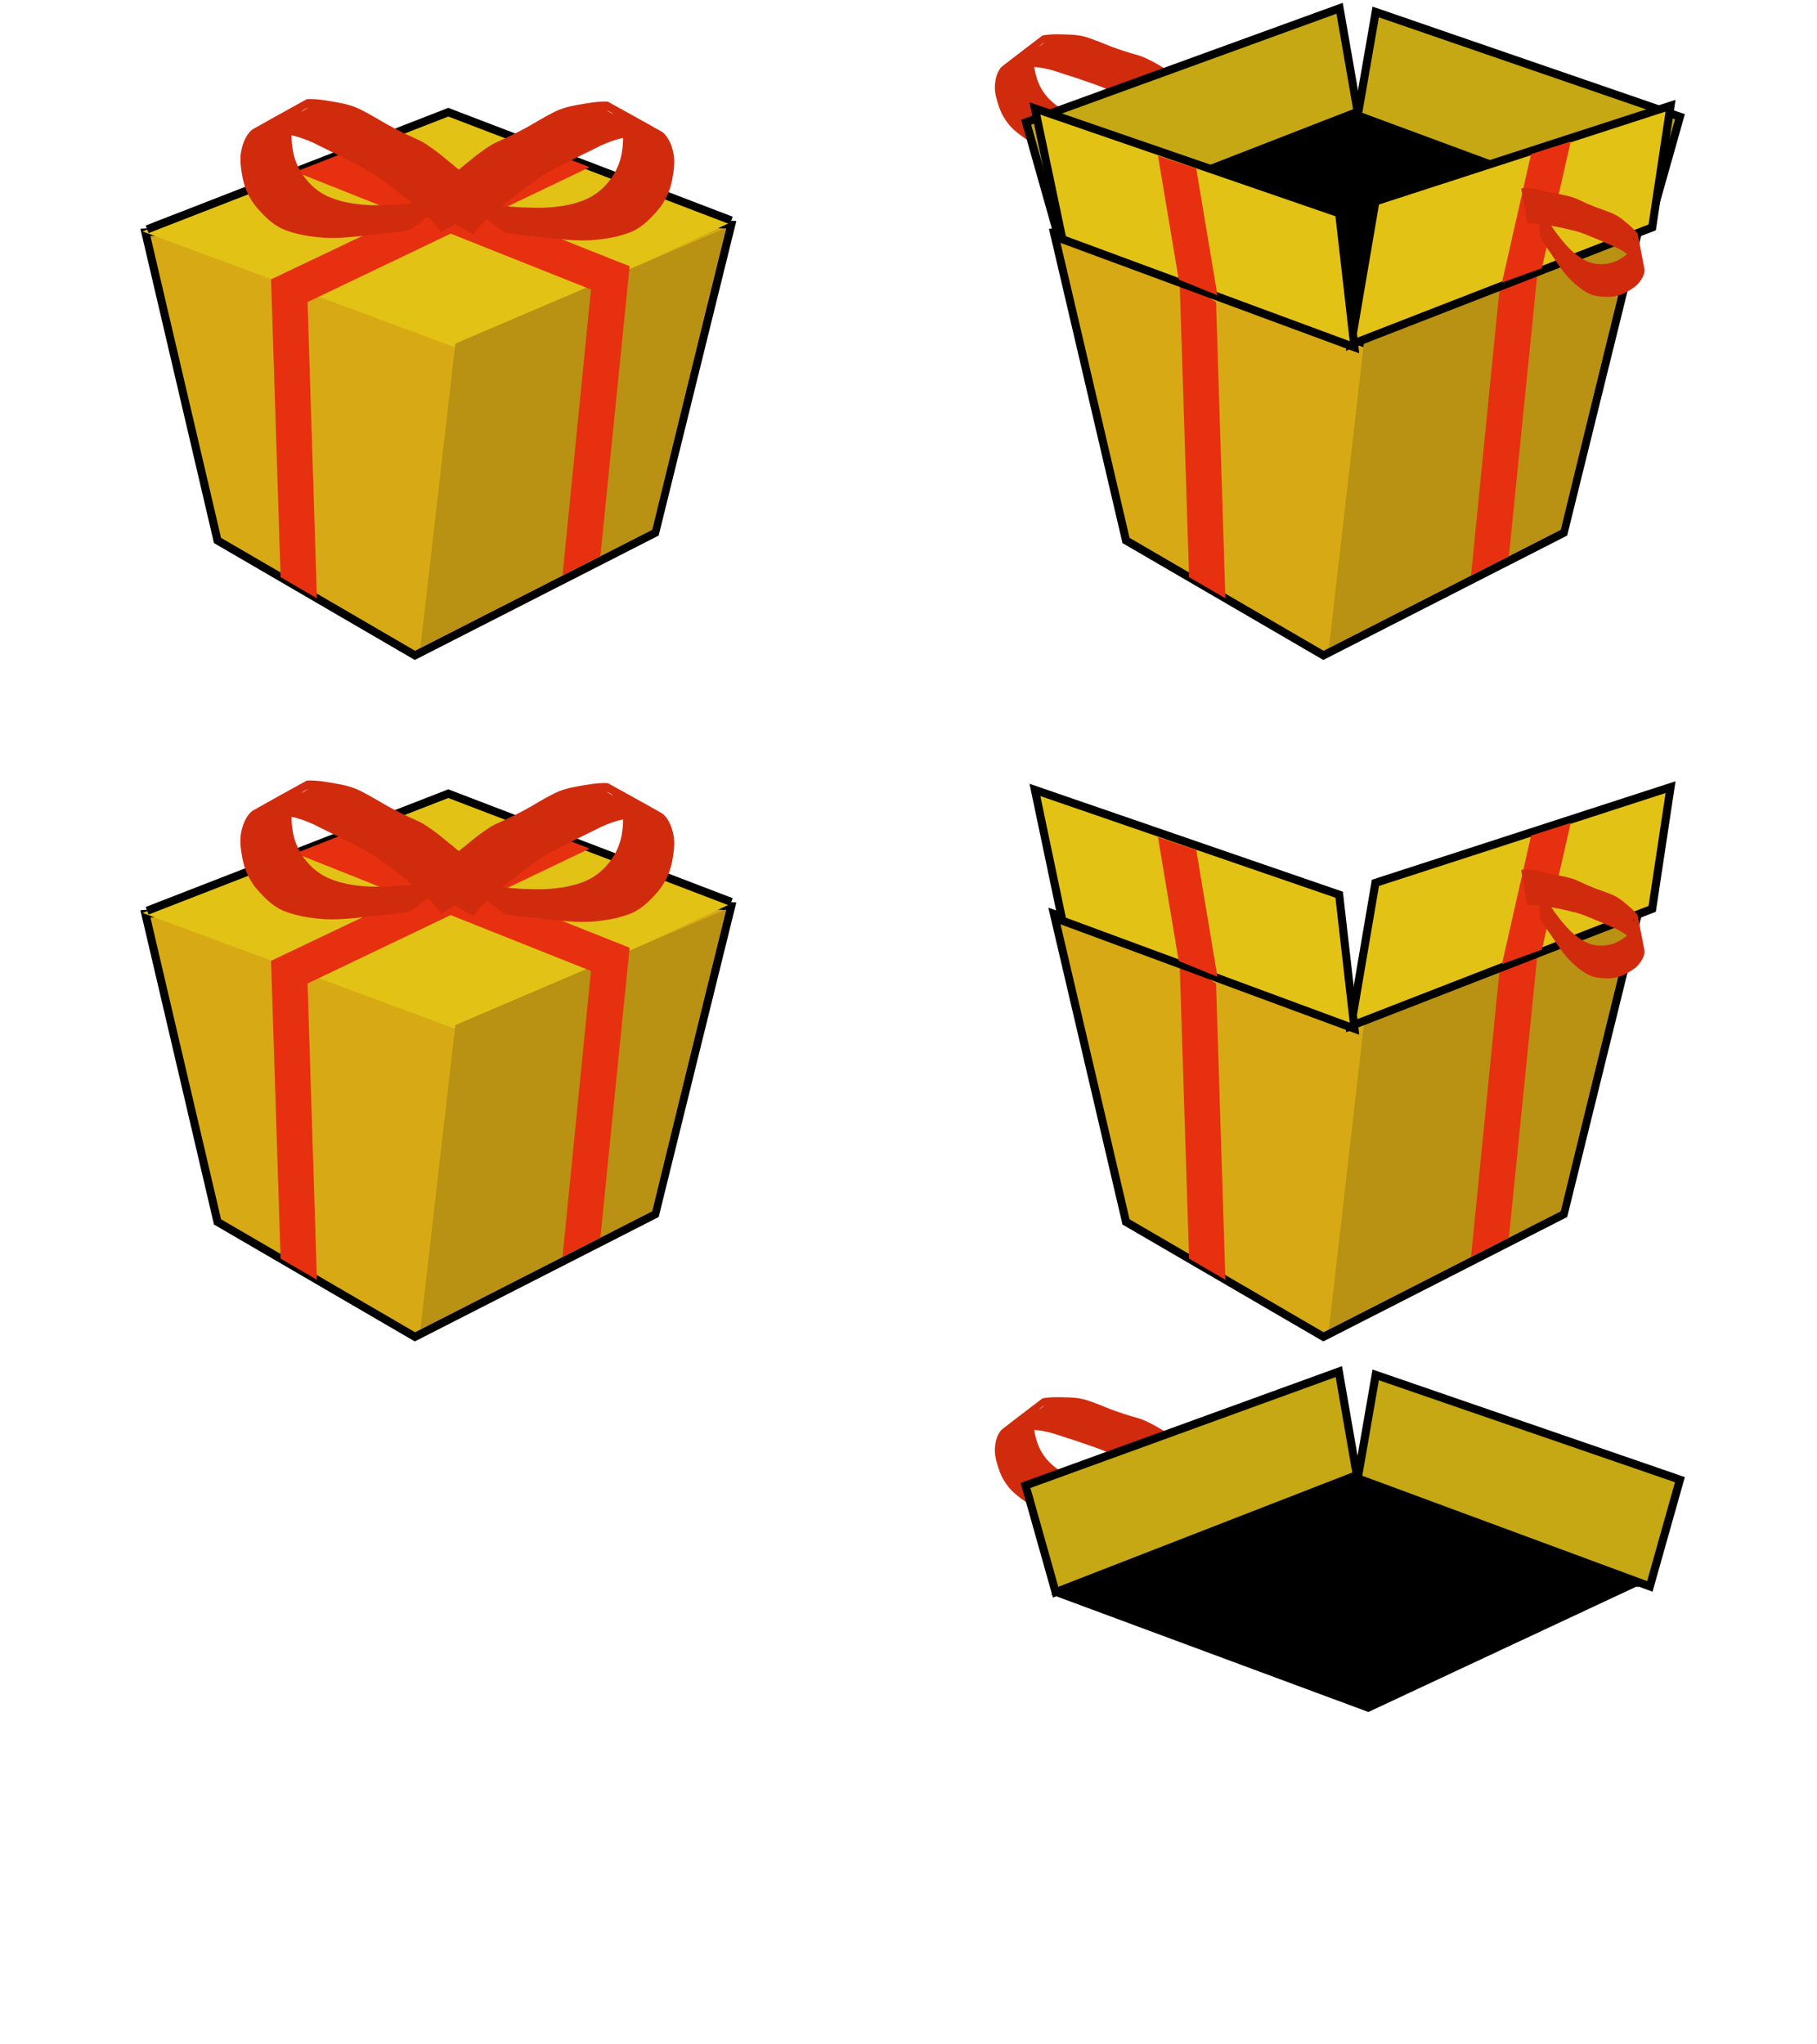 <?xml version="1.0" encoding="UTF-8" standalone="no"?>
<!-- Created with Inkscape (http://www.inkscape.org/) -->

<svg
   width="400"
   height="450"
   viewBox="0 0 105.833 119.062"
   version="1.1"
   id="svg5363"
   inkscape:version="1.2.2 (b0a8486541, 2022-12-01)"
   sodipodi:docname="present_box.svg"
   inkscape:export-filename="present_box.png"
   inkscape:export-xdpi="96"
   inkscape:export-ydpi="96"
   xmlns:inkscape="http://www.inkscape.org/namespaces/inkscape"
   xmlns:sodipodi="http://sodipodi.sourceforge.net/DTD/sodipodi-0.dtd"
   xmlns="http://www.w3.org/2000/svg"
   xmlns:svg="http://www.w3.org/2000/svg">
  <sodipodi:namedview
     id="namedview5365"
     pagecolor="#ffffff"
     bordercolor="#666666"
     borderopacity="1.0"
     inkscape:showpageshadow="2"
     inkscape:pageopacity="0.0"
     inkscape:pagecheckerboard="0"
     inkscape:deskcolor="#d1d1d1"
     inkscape:document-units="mm"
     showgrid="true"
     inkscape:zoom="0.73053387"
     inkscape:cx="36.274841"
     inkscape:cy="235.44425"
     inkscape:window-width="1920"
     inkscape:window-height="979"
     inkscape:window-x="0"
     inkscape:window-y="32"
     inkscape:window-maximized="1"
     inkscape:current-layer="layer1">
    <inkscape:grid
       type="xygrid"
       id="grid5484"
       spacingx="13.229"
       spacingy="13.229"
       empspacing="4"
       originx="0"
       originy="0" />
  </sodipodi:namedview>
  <defs
     id="defs5360" />
  <g
     inkscape:label="Layer 1"
     inkscape:groupmode="layer"
     id="layer1">
    <path
       style="fill:#d7aa15;fill-opacity:1;stroke:#000000;stroke-width:0.471px;stroke-linecap:butt;stroke-linejoin:miter;stroke-opacity:1"
       d="M 8.471,13.539 12.669,31.476 24.168,38.168 38.162,31.03 42.591,13.093 25.791,12.255 Z"
       id="path9224"
       sodipodi:nodetypes="ccccccc" />
    <path
       id="rect9280"
       style="font-variation-settings:normal;vector-effect:none;fill:#e3c216;fill-opacity:1;stroke:none;stroke-width:0.471px;stroke-linecap:butt;stroke-linejoin:miter;stroke-miterlimit:4;stroke-dasharray:none;stroke-dashoffset:0;stroke-opacity:1;-inkscape-stroke:none;stop-color:#000000"
       d="M 42.585,12.94 26.112,6.534 8.301,13.478 26.785,20.33 Z"
       sodipodi:nodetypes="ccccc" />
    <path
       style="fill:#b99113;fill-opacity:1;stroke:none;stroke-width:0.455px;stroke-linecap:butt;stroke-linejoin:miter;stroke-opacity:1"
       d="M 24.486,37.731 26.52,20.013 42.275,13.278 37.997,30.84 Z"
       id="path10034" />
    <path
       id="path12228"
       style="font-variation-settings:normal;vector-effect:none;fill:none;fill-opacity:1;stroke:#000000;stroke-width:0.471px;stroke-linecap:butt;stroke-linejoin:miter;stroke-miterlimit:4;stroke-dasharray:none;stroke-dashoffset:0;stroke-opacity:1;-inkscape-stroke:none;stop-color:#000000"
       d="M 42.593,12.841 26.112,6.534 8.57,13.354"
       sodipodi:nodetypes="ccc" />
    <path
       id="path16229"
       style="color:#000000;fill:#e7300f;stroke-width:1.782;-inkscape-stroke:none"
       d="m 20.045,8.899 -2.838,1.106 17.215,6.857 -1.657,16.646 L 34.97,32.384 36.672,15.505 Z" />
    <path
       id="path16231"
       style="color:#000000;fill:#e7300f;stroke-width:1.782;-inkscape-stroke:none"
       d="m 31.682,8.7 -15.894,7.57 0.555,17.343 2.116,1.232 -0.545,-17.253 16.429,-7.858 z" />
    <path
       style="font-variation-settings:normal;fill:#d12b0e;fill-opacity:1;stroke:none;stroke-width:0.089;stroke-linecap:butt;stroke-linejoin:miter;stroke-miterlimit:4;stroke-dasharray:none;stroke-dashoffset:0;stroke-opacity:1;stop-color:#000000"
       id="path16415"
       d="m 26.741,11.212 c -0.465,0.182 -0.945,0.329 -1.434,0.431 -0.426,0.089 -0.665,0.115 -1.097,0.176 -0.882,0.099 -1.77,0.15 -2.658,0.127 -0.611,-0.028 -1.225,-0.103 -1.814,-0.274 -0.105,-0.03 -0.208,-0.067 -0.312,-0.101 -0.52,-0.183 -0.986,-0.473 -1.369,-0.87 -0.077,-0.08 -0.147,-0.168 -0.221,-0.251 -0.328,-0.4 -0.572,-0.862 -0.707,-1.362 -0.027,-0.098 -0.045,-0.198 -0.067,-0.296 -0.081,-0.473 -0.121,-0.963 -0.009,-1.435 0.021,-0.089 0.054,-0.176 0.081,-0.264 0.143,-0.29 0.323,-0.567 0.612,-0.73 0.059,-0.033 0.244,-0.114 0.186,-0.08 -0.916,0.544 -1.841,1.073 -2.762,1.609 0.078,-0.026 0.153,-0.059 0.232,-0.078 0.501,-0.117 1.034,-0.023 1.532,0.061 0.474,0.089 0.922,0.263 1.359,0.46 0.485,0.252 0.982,0.479 1.469,0.726 0.559,0.293 1.125,0.571 1.675,0.88 0.368,0.205 0.706,0.455 1.043,0.705 0.348,0.255 0.691,0.517 1.028,0.788 0.33,0.27 0.67,0.526 0.998,0.799 0.194,0.148 0.363,0.323 0.526,0.504 0.146,0.13 0.28,0.27 0.4,0.424 0.095,0.115 0.186,0.232 0.261,0.361 0,0 3.078,-1.79 3.078,-1.79 v 0 c -0.09,-0.138 -0.174,-0.282 -0.284,-0.406 -0.136,-0.155 -0.281,-0.3 -0.416,-0.456 -0.082,-0.073 -0.167,-0.135 -0.254,-0.202 -0.125,-0.097 -0.241,-0.208 -0.378,-0.289 C 27.088,10.134 26.724,9.905 26.407,9.612 26.064,9.347 25.742,9.058 25.394,8.8 25.03,8.537 24.67,8.264 24.251,8.091 23.67,7.833 23.101,7.551 22.544,7.244 22.078,6.979 21.622,6.696 21.145,6.452 20.979,6.369 20.888,6.319 20.716,6.25 20.377,6.113 20.019,6.028 19.66,5.966 19.072,5.861 18.475,5.747 17.875,5.772 c -1.053,0.587 -2.113,1.162 -3.16,1.761 -0.088,0.05 -0.228,0.218 -0.284,0.297 -0.152,0.214 -0.253,0.453 -0.321,0.706 -0.024,0.102 -0.054,0.203 -0.071,0.307 -0.087,0.51 0.004,1.027 0.095,1.529 0.066,0.265 0.085,0.38 0.185,0.635 0.165,0.419 0.396,0.814 0.697,1.149 0.474,0.535 0.986,1.04 1.68,1.273 0.113,0.037 0.224,0.078 0.338,0.111 0.614,0.177 1.255,0.268 1.891,0.309 0.371,0.009 0.462,0.016 0.838,0 0.662,-0.029 1.32,-0.113 1.978,-0.185 0.488,-0.052 0.978,-0.09 1.463,-0.16 1.107,-0.159 -0.255,0.024 0.573,-0.092 0.043,-0.005 0.086,-0.011 0.129,-0.014 0,0 2.837,-2.183 2.837,-2.183 z" />
    <path
       style="font-variation-settings:normal;fill:#d12b0e;fill-opacity:1;stroke:none;stroke-width:0.089;stroke-linecap:butt;stroke-linejoin:miter;stroke-miterlimit:4;stroke-dasharray:none;stroke-dashoffset:0;stroke-opacity:1;stop-color:#000000"
       id="path16417"
       d="m 26.532,11.361 c 0.465,0.182 0.945,0.329 1.434,0.431 0.426,0.089 0.665,0.115 1.097,0.176 0.882,0.099 1.77,0.15 2.658,0.127 0.611,-0.028 1.225,-0.103 1.814,-0.274 0.105,-0.03 0.208,-0.067 0.312,-0.101 0.52,-0.183 0.986,-0.473 1.369,-0.87 0.077,-0.08 0.147,-0.168 0.221,-0.251 0.328,-0.4 0.572,-0.862 0.707,-1.362 0.027,-0.098 0.045,-0.198 0.067,-0.296 0.081,-0.473 0.121,-0.963 0.009,-1.435 -0.021,-0.089 -0.054,-0.176 -0.081,-0.264 -0.143,-0.29 -0.323,-0.567 -0.612,-0.73 -0.059,-0.033 -0.244,-0.114 -0.186,-0.08 0.916,0.544 1.841,1.073 2.762,1.609 -0.078,-0.026 -0.153,-0.059 -0.232,-0.078 -0.501,-0.117 -1.034,-0.023 -1.532,0.061 -0.474,0.089 -0.922,0.263 -1.359,0.46 -0.485,0.252 -0.982,0.479 -1.469,0.726 -0.559,0.293 -1.125,0.571 -1.675,0.88 -0.368,0.205 -0.706,0.455 -1.043,0.705 -0.348,0.255 -0.691,0.517 -1.028,0.788 -0.33,0.27 -0.67,0.526 -0.998,0.799 -0.194,0.148 -0.363,0.323 -0.526,0.504 -0.146,0.13 -0.28,0.27 -0.4,0.424 -0.095,0.115 -0.186,0.232 -0.261,0.361 0,0 -3.078,-1.79 -3.078,-1.79 v 0 c 0.09,-0.138 0.174,-0.282 0.284,-0.406 0.136,-0.155 0.281,-0.3 0.416,-0.456 0.082,-0.073 0.167,-0.135 0.254,-0.202 0.125,-0.097 0.241,-0.208 0.378,-0.289 0.352,-0.246 0.717,-0.475 1.034,-0.769 0.343,-0.265 0.665,-0.554 1.013,-0.812 0.364,-0.263 0.724,-0.535 1.143,-0.709 0.581,-0.258 1.151,-0.54 1.708,-0.847 0.466,-0.264 0.921,-0.548 1.399,-0.792 0.165,-0.083 0.257,-0.132 0.429,-0.202 0.339,-0.137 0.697,-0.222 1.056,-0.284 0.588,-0.105 1.185,-0.219 1.785,-0.194 1.053,0.587 2.113,1.162 3.16,1.761 0.088,0.05 0.228,0.218 0.284,0.297 0.152,0.214 0.253,0.453 0.321,0.706 0.024,0.102 0.054,0.203 0.071,0.307 0.087,0.51 -0.004,1.027 -0.095,1.529 -0.066,0.265 -0.085,0.38 -0.185,0.635 -0.165,0.419 -0.396,0.814 -0.697,1.149 -0.474,0.535 -0.986,1.04 -1.68,1.273 -0.113,0.037 -0.224,0.078 -0.338,0.111 -0.614,0.177 -1.255,0.268 -1.891,0.309 -0.371,0.009 -0.462,0.016 -0.838,0 -0.662,-0.029 -1.32,-0.113 -1.978,-0.185 -0.488,-0.052 -0.978,-0.09 -1.463,-0.16 -1.107,-0.159 0.255,0.024 -0.573,-0.092 -0.043,-0.005 -0.086,-0.011 -0.129,-0.014 0,0 -2.837,-2.183 -2.837,-2.183 z" />
    <path
       style="fill:#d7aa15;fill-opacity:1;stroke:#000000;stroke-width:0.471px;stroke-linecap:butt;stroke-linejoin:miter;stroke-opacity:1"
       d="M 61.388,13.539 65.586,31.476 77.085,38.168 91.079,31.03 95.508,13.093 78.707,12.255 Z"
       id="path5581"
       sodipodi:nodetypes="ccccccc" />
    <path
       id="path5583"
       style="font-variation-settings:normal;vector-effect:none;fill:#000000;fill-opacity:1;stroke:none;stroke-width:0.471px;stroke-linecap:butt;stroke-linejoin:miter;stroke-miterlimit:4;stroke-dasharray:none;stroke-dashoffset:0;stroke-opacity:1;-inkscape-stroke:none;stop-color:#000000"
       d="M 95.502,12.94 79.029,6.534 61.218,13.478 79.702,20.33 Z"
       sodipodi:nodetypes="ccccc" />
    <path
       style="fill:#b99113;fill-opacity:1;stroke:none;stroke-width:0.455px;stroke-linecap:butt;stroke-linejoin:miter;stroke-opacity:1"
       d="M 77.402,37.731 79.437,20.013 95.192,13.278 90.914,30.84 Z"
       id="path5585" />
    <path
       id="path5587"
       style="font-variation-settings:normal;vector-effect:none;fill:none;fill-opacity:1;stroke:#000000;stroke-width:0.471px;stroke-linecap:butt;stroke-linejoin:miter;stroke-miterlimit:4;stroke-dasharray:none;stroke-dashoffset:0;stroke-opacity:1;-inkscape-stroke:none;stop-color:#000000"
       d="M 95.51,12.841 79.029,6.534 61.486,13.354"
       sodipodi:nodetypes="ccc" />
    <path
       id="path5589"
       style="color:#000000;fill:#e7300f;stroke-width:1.782;-inkscape-stroke:none"
       d="m 87.34,16.862 -1.657,16.646 2.204,-1.124 1.702,-16.879"
       sodipodi:nodetypes="cccc" />
    <path
       id="path5591"
       style="color:#000000;fill:#e7300f;stroke-width:1.782;-inkscape-stroke:none"
       d="m 68.704,16.27 0.555,17.343 2.116,1.232 -0.545,-17.253"
       sodipodi:nodetypes="cccc" />
    <path
       style="font-variation-settings:normal;fill:#d12b0e;fill-opacity:1;stroke:none;stroke-width:0.074;stroke-linecap:butt;stroke-linejoin:miter;stroke-miterlimit:4;stroke-dasharray:none;stroke-dashoffset:0;stroke-opacity:1;stop-color:#000000"
       id="path5593"
       d="m 68.63,5.452 c -0.359,0.205 -0.734,0.383 -1.122,0.526 -0.338,0.124 -0.531,0.175 -0.877,0.276 -0.71,0.187 -1.431,0.336 -2.16,0.424 -0.504,0.05 -1.015,0.063 -1.518,-0.005 -0.09,-0.012 -0.179,-0.03 -0.268,-0.045 C 62.238,6.542 61.822,6.36 61.46,6.081 61.388,6.024 61.32,5.961 61.25,5.902 60.933,5.613 60.678,5.265 60.507,4.872 60.473,4.795 60.446,4.715 60.416,4.637 60.293,4.26 60.201,3.863 60.236,3.463 c 0.007,-0.076 0.023,-0.15 0.035,-0.226 0.082,-0.255 0.196,-0.503 0.413,-0.671 0.044,-0.034 0.186,-0.123 0.143,-0.088 -0.684,0.556 -1.378,1.1 -2.067,1.65 0.06,-0.031 0.118,-0.067 0.181,-0.091 0.396,-0.156 0.844,-0.144 1.261,-0.135 0.398,0.016 0.786,0.104 1.168,0.213 0.427,0.148 0.861,0.274 1.29,0.417 0.493,0.173 0.99,0.332 1.477,0.519 0.326,0.124 0.633,0.287 0.939,0.451 0.316,0.167 0.628,0.34 0.936,0.521 0.303,0.181 0.612,0.35 0.913,0.533 0.176,0.098 0.336,0.221 0.491,0.349 0.135,0.089 0.262,0.187 0.379,0.299 0.092,0.083 0.18,0.168 0.257,0.264 0,0 2.304,-1.836 2.304,-1.836 v 0 C 70.266,5.532 70.18,5.424 70.075,5.336 69.945,5.226 69.808,5.124 69.68,5.013 69.604,4.963 69.527,4.922 69.448,4.878 69.334,4.813 69.225,4.737 69.103,4.687 68.785,4.528 68.459,4.385 68.165,4.182 67.852,4.007 67.553,3.809 67.238,3.64 66.908,3.468 66.58,3.289 66.217,3.197 65.71,3.056 65.21,2.894 64.717,2.709 64.304,2.549 63.897,2.372 63.476,2.23 63.331,2.182 63.25,2.152 63.101,2.116 c -0.294,-0.071 -0.597,-0.098 -0.899,-0.105 -0.494,-0.015 -0.996,-0.037 -1.484,0.056 -0.791,0.607 -1.59,1.206 -2.374,1.822 -0.066,0.052 -0.161,0.206 -0.197,0.277 -0.099,0.193 -0.152,0.402 -0.178,0.616 -0.007,0.087 -0.02,0.173 -0.022,0.26 -0.01,0.428 0.127,0.84 0.262,1.24 0.086,0.209 0.115,0.301 0.228,0.498 0.185,0.323 0.422,0.619 0.709,0.856 0.453,0.381 0.932,0.732 1.528,0.84 0.097,0.016 0.193,0.037 0.29,0.05 0.524,0.071 1.06,0.068 1.585,0.025 0.305,-0.037 0.38,-0.043 0.686,-0.101 0.538,-0.104 1.067,-0.251 1.597,-0.39 0.393,-0.101 0.79,-0.191 1.179,-0.307 0.887,-0.264 -0.206,0.05 0.458,-0.145 0.034,-0.009 0.069,-0.019 0.104,-0.027 0,0 2.059,-2.129 2.059,-2.129 z" />
    <path
       id="rect5712"
       style="opacity:1;vector-effect:none;fill:#c5a813;fill-opacity:1;stroke:#000000;stroke-width:0.482px;stop-color:#000000;stop-opacity:1"
       transform="matrix(0.917,-0.4,0.117,0.993,0,0)"
       d="m 61.123,31.79 19.748,1.271 0.352,6.211 -19.037,-0.796 z"
       sodipodi:nodetypes="ccccc" />
    <path
       id="path6391"
       style="opacity:1;vector-effect:none;fill:#c5a813;fill-opacity:1;stroke:#000000;stroke-width:0.471px;stop-color:#000000;stop-opacity:1"
       d="M 97.849,6.799 80.129,0.697 79.082,6.725 96.096,13.016 Z"
       sodipodi:nodetypes="ccccc" />
    <path
       id="path6389"
       style="opacity:1;vector-effect:none;fill:#e3c216;stroke:#000000;stroke-width:0.471px;stop-color:#000000;stop-opacity:1"
       d="M 80.113,11.729 97.303,6.156 96.234,13.242 78.691,20.063 Z"
       sodipodi:nodetypes="ccccc" />
    <path
       id="path6400"
       style="color:#000000;fill:#e7300f;stroke-width:1.771;-inkscape-stroke:none"
       inkscape:transform-center-x="0.0044218066"
       inkscape:transform-center-y="0.10546306"
       d="m 91.488,8.237 -2.311,0.74 -1.695,7.482 2.324,-0.84 z" />
    <path
       style="font-variation-settings:normal;fill:#d12b0e;fill-opacity:1;stroke:none;stroke-width:0.052;stroke-linecap:butt;stroke-linejoin:miter;stroke-miterlimit:4;stroke-dasharray:none;stroke-dashoffset:0;stroke-opacity:1;stop-color:#000000"
       id="path5595"
       d="m 89.602,11.688 c 0.094,0.277 0.21,0.547 0.348,0.804 0.121,0.224 0.2,0.341 0.335,0.557 0.289,0.432 0.601,0.848 0.946,1.237 0.243,0.263 0.509,0.509 0.807,0.708 0.053,0.036 0.109,0.068 0.163,0.102 0.278,0.164 0.584,0.263 0.906,0.284 0.065,0.004 0.131,0.003 0.196,0.004 0.303,-0.004 0.601,-0.07 0.876,-0.198 0.054,-0.025 0.105,-0.055 0.158,-0.082 0.242,-0.142 0.477,-0.31 0.645,-0.538 0.032,-0.043 0.058,-0.091 0.087,-0.136 0.076,-0.173 0.131,-0.359 0.096,-0.549 -0.007,-0.039 -0.041,-0.152 -0.034,-0.113 0.103,0.615 0.215,1.229 0.323,1.843 -0.018,-0.044 -0.031,-0.091 -0.053,-0.133 -0.137,-0.268 -0.38,-0.471 -0.606,-0.662 -0.219,-0.178 -0.465,-0.313 -0.719,-0.434 -0.296,-0.122 -0.585,-0.258 -0.88,-0.383 -0.342,-0.139 -0.68,-0.288 -1.026,-0.417 -0.231,-0.087 -0.47,-0.144 -0.709,-0.2 -0.246,-0.06 -0.492,-0.114 -0.741,-0.162 -0.245,-0.046 -0.489,-0.101 -0.734,-0.145 -0.139,-0.031 -0.282,-0.04 -0.424,-0.045 -0.113,-0.016 -0.227,-0.023 -0.341,-0.019 -0.087,9.95e-4 -0.174,0.004 -0.26,0.02 0,0 -0.362,-2.053 -0.362,-2.053 v 0 c 0.096,-0.012 0.192,-0.029 0.289,-0.026 0.12,0.002 0.24,0.013 0.361,0.014 0.063,0.009 0.124,0.024 0.186,0.037 0.091,0.019 0.184,0.03 0.272,0.06 0.243,0.065 0.483,0.141 0.734,0.172 0.248,0.053 0.499,0.088 0.746,0.146 0.255,0.064 0.513,0.122 0.749,0.244 0.335,0.163 0.676,0.311 1.024,0.444 0.294,0.109 0.593,0.205 0.882,0.327 0.099,0.043 0.156,0.065 0.252,0.116 0.189,0.1 0.362,0.228 0.526,0.365 0.269,0.223 0.545,0.447 0.76,0.725 0.135,0.693 0.278,1.384 0.405,2.078 0.011,0.058 -0.011,0.184 -0.025,0.239 -0.038,0.149 -0.107,0.284 -0.194,0.41 -0.037,0.049 -0.07,0.101 -0.11,0.148 -0.195,0.231 -0.461,0.386 -0.72,0.535 -0.143,0.071 -0.202,0.106 -0.354,0.157 -0.25,0.085 -0.514,0.13 -0.777,0.122 -0.418,-0.01 -0.837,-0.048 -1.204,-0.271 -0.059,-0.037 -0.119,-0.071 -0.177,-0.109 -0.311,-0.208 -0.594,-0.46 -0.852,-0.729 -0.144,-0.163 -0.182,-0.201 -0.316,-0.375 -0.237,-0.307 -0.448,-0.633 -0.664,-0.955 -0.161,-0.238 -0.329,-0.471 -0.481,-0.715 -0.347,-0.555 0.086,0.123 -0.175,-0.291 -0.014,-0.021 -0.028,-0.042 -0.042,-0.063 0,0 -0.095,-2.093 -0.095,-2.093 z" />
    <path
       id="path6393"
       style="opacity:1;vector-effect:none;fill:#e3c216;stroke:#000000;stroke-width:0.471px;stop-color:#000000;stop-opacity:1"
       d="M 78,12.42 60.28,6.317 61.879,13.933 78.892,20.224 Z"
       sodipodi:nodetypes="ccccc" />
    <path
       id="path6395"
       style="color:#000000;fill:#e7300f;stroke-width:1.75;-inkscape-stroke:none"
       d="m 67.446,9.07 1.208,7.21 2.256,0.917 -1.235,-7.387 z" />
    <path
       style="fill:#d7aa15;fill-opacity:1;stroke:#000000;stroke-width:0.471px;stroke-linecap:butt;stroke-linejoin:miter;stroke-opacity:1"
       d="M 8.471,53.227 12.669,71.163 24.168,77.856 38.162,70.718 42.591,52.781 25.791,51.943 Z"
       id="path6658"
       sodipodi:nodetypes="ccccccc" />
    <path
       id="path6660"
       style="font-variation-settings:normal;vector-effect:none;fill:#e3c216;fill-opacity:1;stroke:none;stroke-width:0.471px;stroke-linecap:butt;stroke-linejoin:miter;stroke-miterlimit:4;stroke-dasharray:none;stroke-dashoffset:0;stroke-opacity:1;-inkscape-stroke:none;stop-color:#000000"
       d="M 42.585,52.627 26.112,46.222 8.301,53.166 26.785,60.018 Z"
       sodipodi:nodetypes="ccccc" />
    <path
       style="fill:#b99113;fill-opacity:1;stroke:none;stroke-width:0.455px;stroke-linecap:butt;stroke-linejoin:miter;stroke-opacity:1"
       d="M 24.486,77.419 26.52,59.701 42.275,52.966 37.997,70.527 Z"
       id="path6662" />
    <path
       id="path6664"
       style="font-variation-settings:normal;vector-effect:none;fill:none;fill-opacity:1;stroke:#000000;stroke-width:0.471px;stroke-linecap:butt;stroke-linejoin:miter;stroke-miterlimit:4;stroke-dasharray:none;stroke-dashoffset:0;stroke-opacity:1;-inkscape-stroke:none;stop-color:#000000"
       d="M 42.593,52.529 26.112,46.222 8.57,53.042"
       sodipodi:nodetypes="ccc" />
    <path
       id="path6666"
       style="color:#000000;fill:#e7300f;stroke-width:1.782;-inkscape-stroke:none"
       d="m 20.045,48.587 -2.838,1.106 17.215,6.857 -1.657,16.646 L 34.97,72.072 36.672,55.193 Z" />
    <path
       id="path6668"
       style="color:#000000;fill:#e7300f;stroke-width:1.782;-inkscape-stroke:none"
       d="m 31.682,48.387 -15.894,7.57 0.555,17.343 2.116,1.232 -0.545,-17.253 16.429,-7.858 z" />
    <path
       style="font-variation-settings:normal;fill:#d12b0e;fill-opacity:1;stroke:none;stroke-width:0.089;stroke-linecap:butt;stroke-linejoin:miter;stroke-miterlimit:4;stroke-dasharray:none;stroke-dashoffset:0;stroke-opacity:1;stop-color:#000000"
       id="path6670"
       d="m 26.741,50.9 c -0.465,0.182 -0.945,0.329 -1.434,0.431 -0.426,0.089 -0.665,0.115 -1.097,0.176 -0.882,0.099 -1.77,0.15 -2.658,0.127 -0.611,-0.028 -1.225,-0.103 -1.814,-0.274 -0.105,-0.03 -0.208,-0.067 -0.312,-0.101 -0.52,-0.183 -0.986,-0.473 -1.369,-0.87 -0.077,-0.08 -0.147,-0.168 -0.221,-0.251 -0.328,-0.4 -0.572,-0.862 -0.707,-1.362 -0.027,-0.098 -0.045,-0.198 -0.067,-0.296 -0.081,-0.473 -0.121,-0.963 -0.009,-1.435 0.021,-0.089 0.054,-0.176 0.081,-0.264 0.143,-0.29 0.323,-0.567 0.612,-0.73 0.059,-0.034 0.244,-0.114 0.186,-0.08 -0.916,0.544 -1.841,1.073 -2.762,1.609 0.078,-0.026 0.153,-0.059 0.232,-0.078 0.501,-0.117 1.034,-0.023 1.532,0.061 0.474,0.089 0.922,0.263 1.359,0.46 0.485,0.252 0.982,0.479 1.469,0.726 0.559,0.293 1.125,0.571 1.675,0.88 0.368,0.205 0.706,0.455 1.043,0.705 0.348,0.255 0.691,0.517 1.028,0.788 0.33,0.27 0.67,0.526 0.998,0.799 0.194,0.148 0.363,0.323 0.526,0.504 0.146,0.13 0.28,0.27 0.4,0.424 0.095,0.115 0.186,0.232 0.261,0.361 0,0 3.078,-1.79 3.078,-1.79 v 0 c -0.09,-0.138 -0.174,-0.282 -0.284,-0.406 -0.136,-0.155 -0.281,-0.3 -0.416,-0.456 -0.082,-0.073 -0.167,-0.135 -0.254,-0.202 -0.125,-0.097 -0.241,-0.208 -0.378,-0.289 -0.352,-0.246 -0.717,-0.475 -1.034,-0.769 -0.343,-0.265 -0.665,-0.554 -1.013,-0.812 -0.364,-0.263 -0.724,-0.535 -1.143,-0.709 -0.581,-0.258 -1.151,-0.54 -1.708,-0.847 -0.466,-0.264 -0.921,-0.548 -1.399,-0.792 -0.165,-0.083 -0.257,-0.132 -0.429,-0.202 -0.339,-0.137 -0.697,-0.222 -1.056,-0.284 -0.588,-0.105 -1.185,-0.219 -1.785,-0.194 -1.053,0.587 -2.113,1.162 -3.16,1.761 -0.088,0.05 -0.228,0.218 -0.284,0.297 -0.152,0.214 -0.253,0.453 -0.321,0.706 -0.024,0.102 -0.054,0.203 -0.071,0.307 -0.087,0.51 0.004,1.027 0.095,1.529 0.066,0.265 0.085,0.38 0.185,0.635 0.165,0.419 0.396,0.814 0.697,1.149 0.474,0.535 0.986,1.04 1.68,1.273 0.113,0.037 0.224,0.078 0.338,0.111 0.614,0.177 1.255,0.268 1.891,0.309 0.371,0.009 0.462,0.016 0.838,0 0.662,-0.029 1.32,-0.113 1.978,-0.185 0.488,-0.052 0.978,-0.09 1.463,-0.16 1.107,-0.159 -0.255,0.024 0.573,-0.092 0.043,-0.005 0.086,-0.011 0.129,-0.014 0,0 2.837,-2.183 2.837,-2.183 z" />
    <path
       style="font-variation-settings:normal;fill:#d12b0e;fill-opacity:1;stroke:none;stroke-width:0.089;stroke-linecap:butt;stroke-linejoin:miter;stroke-miterlimit:4;stroke-dasharray:none;stroke-dashoffset:0;stroke-opacity:1;stop-color:#000000"
       id="path6672"
       d="m 26.532,51.049 c 0.465,0.182 0.945,0.329 1.434,0.431 0.426,0.089 0.665,0.115 1.097,0.176 0.882,0.099 1.77,0.15 2.658,0.127 0.611,-0.028 1.225,-0.103 1.814,-0.274 0.105,-0.03 0.208,-0.067 0.312,-0.101 0.52,-0.183 0.986,-0.473 1.369,-0.87 0.077,-0.08 0.147,-0.168 0.221,-0.251 0.328,-0.4 0.572,-0.862 0.707,-1.362 0.027,-0.098 0.045,-0.198 0.067,-0.296 0.081,-0.473 0.121,-0.963 0.009,-1.435 -0.021,-0.089 -0.054,-0.176 -0.081,-0.264 -0.143,-0.29 -0.323,-0.567 -0.612,-0.73 -0.059,-0.034 -0.244,-0.114 -0.186,-0.08 0.916,0.544 1.841,1.073 2.762,1.609 -0.078,-0.026 -0.153,-0.059 -0.232,-0.078 -0.501,-0.117 -1.034,-0.023 -1.532,0.061 -0.474,0.089 -0.922,0.263 -1.359,0.46 -0.485,0.252 -0.982,0.479 -1.469,0.726 -0.559,0.293 -1.125,0.571 -1.675,0.88 -0.368,0.205 -0.706,0.455 -1.043,0.705 -0.348,0.255 -0.691,0.517 -1.028,0.788 -0.33,0.27 -0.67,0.526 -0.998,0.799 -0.194,0.148 -0.363,0.323 -0.526,0.504 -0.146,0.13 -0.28,0.27 -0.4,0.424 -0.095,0.115 -0.186,0.232 -0.261,0.361 0,0 -3.078,-1.79 -3.078,-1.79 v 0 c 0.09,-0.138 0.174,-0.282 0.284,-0.406 0.136,-0.155 0.281,-0.3 0.416,-0.456 0.082,-0.073 0.167,-0.135 0.254,-0.202 0.125,-0.097 0.241,-0.208 0.378,-0.289 0.352,-0.246 0.717,-0.475 1.034,-0.769 0.343,-0.265 0.665,-0.554 1.013,-0.812 0.364,-0.263 0.724,-0.535 1.143,-0.709 0.581,-0.258 1.151,-0.54 1.708,-0.847 0.466,-0.264 0.921,-0.548 1.399,-0.792 0.165,-0.083 0.257,-0.132 0.429,-0.202 0.339,-0.137 0.697,-0.222 1.056,-0.284 0.588,-0.105 1.185,-0.219 1.785,-0.194 1.053,0.587 2.113,1.162 3.16,1.761 0.088,0.05 0.228,0.218 0.284,0.297 0.152,0.214 0.253,0.453 0.321,0.706 0.024,0.102 0.054,0.203 0.071,0.307 0.087,0.51 -0.004,1.027 -0.095,1.529 -0.066,0.265 -0.085,0.38 -0.185,0.635 -0.165,0.419 -0.396,0.814 -0.697,1.149 -0.474,0.535 -0.986,1.04 -1.68,1.273 -0.113,0.037 -0.224,0.078 -0.338,0.111 -0.614,0.177 -1.255,0.268 -1.891,0.309 -0.371,0.009 -0.462,0.016 -0.838,0 -0.662,-0.029 -1.32,-0.113 -1.978,-0.185 -0.488,-0.052 -0.978,-0.09 -1.463,-0.16 -1.107,-0.159 0.255,0.024 -0.573,-0.092 -0.043,-0.005 -0.086,-0.011 -0.129,-0.014 0,0 -2.837,-2.183 -2.837,-2.183 z" />
    <path
       style="fill:#d7aa15;fill-opacity:1;stroke:#000000;stroke-width:0.471px;stroke-linecap:butt;stroke-linejoin:miter;stroke-opacity:1"
       d="M 61.388,53.227 65.586,71.163 77.085,77.856 91.079,70.718 95.508,52.781 78.934,59.43 Z"
       id="path6674"
       sodipodi:nodetypes="ccccccc" />
    <path
       style="fill:#b99113;fill-opacity:1;stroke:none;stroke-width:0.455px;stroke-linecap:butt;stroke-linejoin:miter;stroke-opacity:1"
       d="M 77.402,77.419 79.437,59.701 95.192,52.966 90.914,70.527 Z"
       id="path6678" />
    <path
       id="path6682"
       style="color:#000000;fill:#e7300f;stroke-width:1.782;-inkscape-stroke:none"
       d="M 87.34,56.55 85.682,73.196 87.887,72.072 89.588,55.193"
       sodipodi:nodetypes="cccc" />
    <path
       id="path6684"
       style="color:#000000;fill:#e7300f;stroke-width:1.782;-inkscape-stroke:none"
       d="m 68.704,55.958 0.555,17.343 2.116,1.232 -0.545,-17.253"
       sodipodi:nodetypes="cccc" />
    <path
       id="path6692"
       style="opacity:1;vector-effect:none;fill:#e3c216;stroke:#000000;stroke-width:0.471px;stop-color:#000000;stop-opacity:1"
       d="M 80.113,51.417 97.303,45.843 96.234,52.93 78.691,59.75 Z"
       sodipodi:nodetypes="ccccc" />
    <path
       id="path6694"
       style="color:#000000;fill:#e7300f;stroke-width:1.771;-inkscape-stroke:none"
       inkscape:transform-center-x="0.0044218066"
       inkscape:transform-center-y="0.10546306"
       d="m 91.488,47.925 -2.311,0.74 -1.695,7.482 2.324,-0.84 z" />
    <path
       style="font-variation-settings:normal;fill:#d12b0e;fill-opacity:1;stroke:none;stroke-width:0.052;stroke-linecap:butt;stroke-linejoin:miter;stroke-miterlimit:4;stroke-dasharray:none;stroke-dashoffset:0;stroke-opacity:1;stop-color:#000000"
       id="path6696"
       d="m 89.602,51.375 c 0.094,0.277 0.21,0.547 0.348,0.804 0.121,0.224 0.2,0.341 0.335,0.557 0.289,0.432 0.601,0.848 0.946,1.237 0.243,0.263 0.509,0.509 0.807,0.708 0.053,0.036 0.109,0.068 0.163,0.102 0.278,0.164 0.584,0.263 0.906,0.284 0.065,0.004 0.131,0.003 0.196,0.004 0.303,-0.004 0.601,-0.07 0.876,-0.198 0.054,-0.025 0.105,-0.055 0.158,-0.082 0.242,-0.142 0.477,-0.31 0.645,-0.538 0.032,-0.043 0.058,-0.091 0.087,-0.136 0.076,-0.173 0.131,-0.359 0.096,-0.549 -0.007,-0.039 -0.041,-0.152 -0.034,-0.113 0.103,0.615 0.215,1.229 0.323,1.843 -0.018,-0.044 -0.031,-0.091 -0.053,-0.133 -0.137,-0.268 -0.38,-0.471 -0.606,-0.662 -0.219,-0.178 -0.465,-0.313 -0.719,-0.434 -0.296,-0.122 -0.585,-0.258 -0.88,-0.383 -0.342,-0.139 -0.68,-0.288 -1.026,-0.417 -0.231,-0.087 -0.47,-0.144 -0.709,-0.2 -0.246,-0.06 -0.492,-0.114 -0.741,-0.162 -0.245,-0.046 -0.489,-0.101 -0.734,-0.145 -0.139,-0.031 -0.282,-0.04 -0.424,-0.045 -0.113,-0.016 -0.227,-0.023 -0.341,-0.019 -0.087,9.95e-4 -0.174,0.004 -0.26,0.02 0,0 -0.362,-2.053 -0.362,-2.053 v 0 c 0.096,-0.012 0.192,-0.029 0.289,-0.026 0.12,0.002 0.24,0.013 0.361,0.014 0.063,0.009 0.124,0.024 0.186,0.037 0.091,0.019 0.184,0.03 0.272,0.06 0.243,0.065 0.483,0.141 0.734,0.172 0.248,0.053 0.499,0.088 0.746,0.146 0.255,0.064 0.513,0.122 0.749,0.244 0.335,0.163 0.676,0.311 1.024,0.444 0.294,0.109 0.593,0.205 0.882,0.327 0.099,0.043 0.156,0.065 0.252,0.116 0.189,0.1 0.362,0.228 0.526,0.365 0.269,0.223 0.545,0.447 0.76,0.725 0.135,0.693 0.278,1.384 0.405,2.078 0.011,0.058 -0.011,0.184 -0.025,0.239 -0.038,0.149 -0.107,0.284 -0.194,0.41 -0.037,0.049 -0.07,0.101 -0.11,0.148 -0.195,0.231 -0.461,0.386 -0.72,0.535 -0.143,0.071 -0.202,0.106 -0.354,0.157 -0.25,0.085 -0.514,0.13 -0.777,0.122 -0.418,-0.01 -0.837,-0.048 -1.204,-0.271 -0.059,-0.037 -0.119,-0.071 -0.177,-0.109 -0.311,-0.208 -0.594,-0.46 -0.852,-0.729 -0.144,-0.163 -0.182,-0.201 -0.316,-0.375 -0.237,-0.307 -0.448,-0.633 -0.664,-0.955 -0.161,-0.238 -0.329,-0.471 -0.481,-0.715 -0.347,-0.555 0.086,0.123 -0.175,-0.291 -0.014,-0.021 -0.028,-0.042 -0.042,-0.063 0,0 -0.095,-2.093 -0.095,-2.093 z" />
    <path
       id="path6698"
       style="opacity:1;vector-effect:none;fill:#e3c216;stroke:#000000;stroke-width:0.471px;stop-color:#000000;stop-opacity:1"
       d="m 78,52.107 -17.72,-6.103 1.599,7.616 17.014,6.291 z"
       sodipodi:nodetypes="ccccc" />
    <path
       id="path6700"
       style="color:#000000;fill:#e7300f;stroke-width:1.75;-inkscape-stroke:none"
       d="m 67.446,48.757 1.208,7.21 2.256,0.917 -1.235,-7.387 z" />
    <path
       id="path6720"
       style="font-variation-settings:normal;vector-effect:none;fill:#000000;fill-opacity:1;stroke:none;stroke-width:0.471px;stroke-linecap:butt;stroke-linejoin:miter;stroke-miterlimit:4;stroke-dasharray:none;stroke-dashoffset:0;stroke-opacity:1;-inkscape-stroke:none;stop-color:#000000"
       d="M 95.502,92.315 79.029,85.909 61.218,92.853 79.702,99.705 Z"
       sodipodi:nodetypes="ccccc" />
    <path
       id="path6724"
       style="font-variation-settings:normal;vector-effect:none;fill:none;fill-opacity:1;stroke:#000000;stroke-width:0.471px;stroke-linecap:butt;stroke-linejoin:miter;stroke-miterlimit:4;stroke-dasharray:none;stroke-dashoffset:0;stroke-opacity:1;-inkscape-stroke:none;stop-color:#000000"
       d="M 95.51,92.216 79.029,85.909 61.486,92.73"
       sodipodi:nodetypes="ccc" />
    <path
       style="font-variation-settings:normal;fill:#d12b0e;fill-opacity:1;stroke:none;stroke-width:0.074;stroke-linecap:butt;stroke-linejoin:miter;stroke-miterlimit:4;stroke-dasharray:none;stroke-dashoffset:0;stroke-opacity:1;stop-color:#000000"
       id="path6730"
       d="m 68.63,84.827 c -0.359,0.205 -0.734,0.383 -1.122,0.526 -0.338,0.124 -0.531,0.175 -0.877,0.276 -0.71,0.187 -1.431,0.336 -2.16,0.424 -0.504,0.05 -1.015,0.063 -1.518,-0.005 -0.09,-0.012 -0.179,-0.03 -0.268,-0.045 -0.448,-0.087 -0.864,-0.268 -1.226,-0.548 -0.073,-0.056 -0.141,-0.12 -0.211,-0.179 -0.317,-0.288 -0.572,-0.637 -0.743,-1.03 -0.033,-0.077 -0.06,-0.156 -0.09,-0.234 -0.124,-0.377 -0.215,-0.774 -0.18,-1.174 0.007,-0.076 0.023,-0.15 0.035,-0.226 0.082,-0.255 0.196,-0.503 0.413,-0.671 0.044,-0.034 0.186,-0.123 0.143,-0.088 -0.684,0.556 -1.378,1.1 -2.067,1.65 0.06,-0.031 0.118,-0.067 0.181,-0.091 0.396,-0.156 0.844,-0.144 1.261,-0.135 0.398,0.016 0.786,0.104 1.168,0.213 0.427,0.148 0.861,0.274 1.29,0.417 0.493,0.173 0.99,0.332 1.477,0.519 0.326,0.124 0.633,0.287 0.939,0.451 0.316,0.167 0.628,0.34 0.936,0.521 0.303,0.181 0.612,0.35 0.913,0.533 0.176,0.098 0.336,0.221 0.491,0.349 0.135,0.089 0.262,0.187 0.379,0.299 0.092,0.083 0.18,0.168 0.257,0.264 0,0 2.304,-1.836 2.304,-1.836 v 0 c -0.09,-0.102 -0.176,-0.21 -0.281,-0.298 -0.13,-0.11 -0.267,-0.212 -0.395,-0.323 -0.076,-0.05 -0.153,-0.091 -0.232,-0.135 -0.114,-0.065 -0.222,-0.141 -0.345,-0.191 -0.318,-0.159 -0.644,-0.302 -0.939,-0.505 -0.312,-0.176 -0.611,-0.374 -0.927,-0.543 -0.33,-0.171 -0.657,-0.351 -1.021,-0.442 -0.507,-0.141 -1.007,-0.304 -1.5,-0.488 -0.413,-0.16 -0.82,-0.337 -1.24,-0.48 -0.145,-0.048 -0.226,-0.077 -0.375,-0.113 -0.294,-0.071 -0.597,-0.098 -0.899,-0.105 -0.494,-0.015 -0.996,-0.037 -1.484,0.057 -0.791,0.607 -1.59,1.206 -2.374,1.822 -0.066,0.052 -0.161,0.206 -0.197,0.277 -0.099,0.193 -0.152,0.402 -0.178,0.616 -0.007,0.087 -0.02,0.173 -0.022,0.26 -0.01,0.428 0.127,0.84 0.262,1.24 0.086,0.209 0.115,0.301 0.228,0.498 0.185,0.323 0.422,0.619 0.709,0.856 0.453,0.381 0.932,0.732 1.528,0.84 0.097,0.016 0.193,0.037 0.29,0.05 0.524,0.071 1.06,0.068 1.585,0.025 0.305,-0.037 0.38,-0.043 0.686,-0.101 0.538,-0.104 1.067,-0.251 1.597,-0.39 0.393,-0.101 0.79,-0.191 1.179,-0.307 0.887,-0.264 -0.206,0.05 0.458,-0.145 0.034,-0.009 0.069,-0.019 0.104,-0.027 0,0 2.059,-2.129 2.059,-2.129 z" />
    <path
       id="path6732"
       style="opacity:1;vector-effect:none;fill:#c5a813;fill-opacity:1;stroke:#000000;stroke-width:0.471px;stop-color:#000000;stop-opacity:1"
       d="m 59.733,86.513 18.249,-6.632 1.047,6.028 -17.543,6.82 z"
       sodipodi:nodetypes="ccccc" />
    <path
       id="path6734"
       style="opacity:1;vector-effect:none;fill:#c5a813;fill-opacity:1;stroke:#000000;stroke-width:0.471px;stop-color:#000000;stop-opacity:1"
       d="m 97.849,86.175 -17.72,-6.103 -1.047,6.028 17.014,6.291 z"
       sodipodi:nodetypes="ccccc" />
  </g>
</svg>
